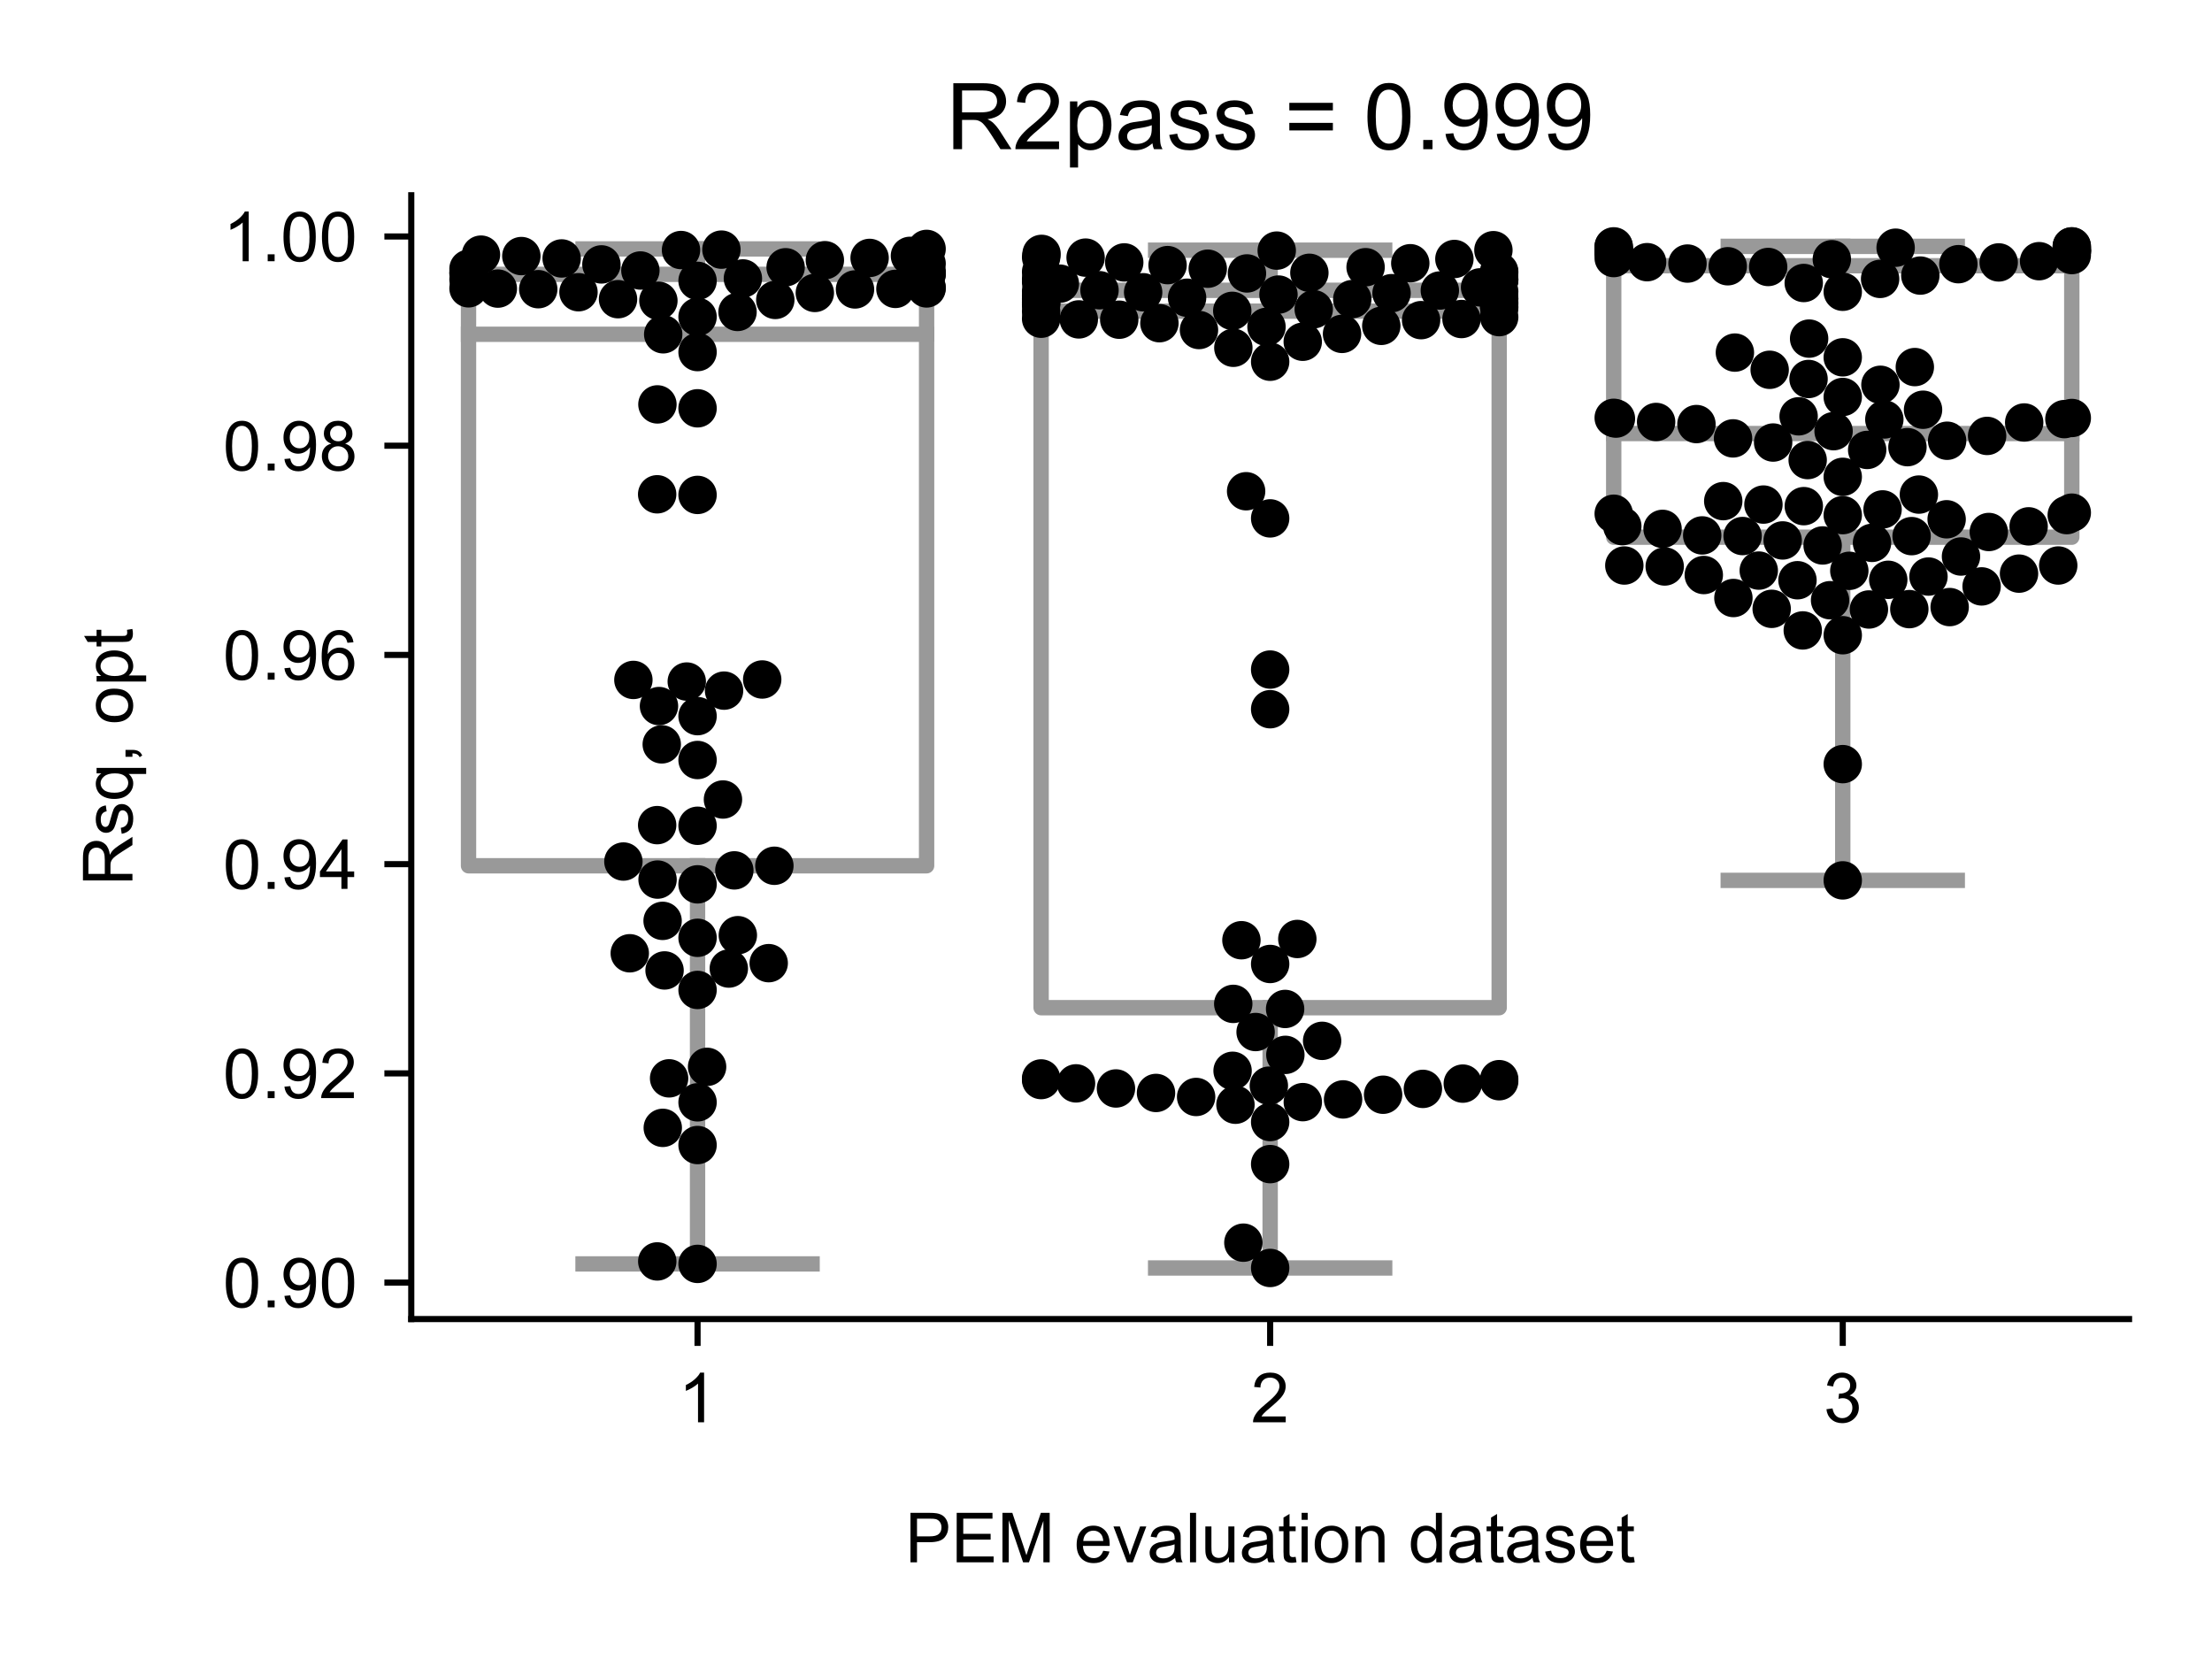 <?xml version="1.0" encoding="utf-8" standalone="no"?>
<!DOCTYPE svg PUBLIC "-//W3C//DTD SVG 1.1//EN"
  "http://www.w3.org/Graphics/SVG/1.1/DTD/svg11.dtd">
<!-- Created with matplotlib (https://matplotlib.org/) -->
<svg height="216pt" version="1.1" viewBox="0 0 288 216" width="288pt" xmlns="http://www.w3.org/2000/svg" xmlns:xlink="http://www.w3.org/1999/xlink">
 <defs>
  <style type="text/css">*{stroke-linecap:butt;stroke-linejoin:round;}</style>
 </defs>
 <g id="figure_1">
  <g id="patch_1">
   <path d="M 0 216 
L 288 216 
L 288 0 
L 0 0 
z
" style="fill:#ffffff;"/>
  </g>
  <g id="axes_1">
   <g id="patch_2">
    <path d="M 53.546 171.738 
L 277.2 171.738 
L 277.2 25.425 
L 53.546 25.425 
z
" style="fill:#ffffff;"/>
   </g>
   <g id="patch_3">
    <path clip-path="url(#p4e306e6448)" d="M 61.001 112.722 
L 120.642 112.722 
L 120.642 35.721 
L 61.001 35.721 
L 61.001 112.722 
z
" style="fill:#ffffff;stroke:#999999;stroke-linejoin:miter;stroke-width:2;"/>
   </g>
   <g id="patch_4">
    <path clip-path="url(#p4e306e6448)" d="M 135.552 131.2 
L 195.193 131.2 
L 195.193 37.796 
L 135.552 37.796 
L 135.552 131.2 
z
" style="fill:#ffffff;stroke:#999999;stroke-linejoin:miter;stroke-width:2;"/>
   </g>
   <g id="patch_5">
    <path clip-path="url(#p4e306e6448)" d="M 210.104 69.943 
L 269.745 69.943 
L 269.745 34.599 
L 210.104 34.599 
L 210.104 69.943 
z
" style="fill:#ffffff;stroke:#999999;stroke-linejoin:miter;stroke-width:2;"/>
   </g>
   <g id="matplotlib.axis_1">
    <g id="xtick_1">
     <g id="line2d_1">
      <defs>
       <path d="M 0 0 
L 0 3.5 
" id="m49e2ccd8ba" style="stroke:#000000;stroke-width:0.8;"/>
      </defs>
      <g>
       <use style="stroke:#000000;stroke-width:0.8;" x="90.821" xlink:href="#m49e2ccd8ba" y="171.738"/>
      </g>
     </g>
     <g id="text_1">
      <!-- 1 -->
      <g transform="translate(88.319 185.18)scale(0.09 -0.09)">
       <defs>
        <path d="M 37.25 0 
L 28.469 0 
L 28.469 56 
Q 25.297 52.984 20.141 49.953 
Q 14.984 46.922 10.891 45.406 
L 10.891 53.906 
Q 18.266 57.375 23.781 62.297 
Q 29.297 67.234 31.594 71.875 
L 37.25 71.875 
z
" id="ArialMT-49"/>
       </defs>
       <use xlink:href="#ArialMT-49"/>
      </g>
     </g>
    </g>
    <g id="xtick_2">
     <g id="line2d_2">
      <g>
       <use style="stroke:#000000;stroke-width:0.8;" x="165.373" xlink:href="#m49e2ccd8ba" y="171.738"/>
      </g>
     </g>
     <g id="text_2">
      <!-- 2 -->
      <g transform="translate(162.87 185.18)scale(0.09 -0.09)">
       <defs>
        <path d="M 50.344 8.453 
L 50.344 0 
L 3.031 0 
Q 2.938 3.172 4.047 6.109 
Q 5.859 10.938 9.828 15.625 
Q 13.812 20.312 21.344 26.469 
Q 33.016 36.031 37.109 41.625 
Q 41.219 47.219 41.219 52.203 
Q 41.219 57.422 37.469 61 
Q 33.734 64.594 27.734 64.594 
Q 21.391 64.594 17.578 60.781 
Q 13.766 56.984 13.719 50.25 
L 4.688 51.172 
Q 5.609 61.281 11.656 66.578 
Q 17.719 71.875 27.938 71.875 
Q 38.234 71.875 44.234 66.156 
Q 50.25 60.453 50.25 52 
Q 50.25 47.703 48.484 43.547 
Q 46.734 39.406 42.656 34.812 
Q 38.578 30.219 29.109 22.219 
Q 21.188 15.578 18.938 13.203 
Q 16.703 10.844 15.234 8.453 
z
" id="ArialMT-50"/>
       </defs>
       <use xlink:href="#ArialMT-50"/>
      </g>
     </g>
    </g>
    <g id="xtick_3">
     <g id="line2d_3">
      <g>
       <use style="stroke:#000000;stroke-width:0.8;" x="239.924" xlink:href="#m49e2ccd8ba" y="171.738"/>
      </g>
     </g>
     <g id="text_3">
      <!-- 3 -->
      <g transform="translate(237.422 185.18)scale(0.09 -0.09)">
       <defs>
        <path d="M 4.203 18.891 
L 12.984 20.062 
Q 14.5 12.594 18.141 9.297 
Q 21.781 6 27 6 
Q 33.203 6 37.469 10.297 
Q 41.75 14.594 41.75 20.953 
Q 41.75 27 37.797 30.922 
Q 33.844 34.859 27.734 34.859 
Q 25.25 34.859 21.531 33.891 
L 22.516 41.609 
Q 23.391 41.5 23.922 41.5 
Q 29.547 41.5 34.031 44.422 
Q 38.531 47.359 38.531 53.469 
Q 38.531 58.297 35.25 61.469 
Q 31.984 64.656 26.812 64.656 
Q 21.688 64.656 18.266 61.422 
Q 14.844 58.203 13.875 51.766 
L 5.078 53.328 
Q 6.688 62.156 12.391 67.016 
Q 18.109 71.875 26.609 71.875 
Q 32.469 71.875 37.391 69.359 
Q 42.328 66.844 44.938 62.5 
Q 47.562 58.156 47.562 53.266 
Q 47.562 48.641 45.062 44.828 
Q 42.578 41.016 37.703 38.766 
Q 44.047 37.312 47.562 32.688 
Q 51.078 28.078 51.078 21.141 
Q 51.078 11.766 44.234 5.25 
Q 37.406 -1.266 26.953 -1.266 
Q 17.531 -1.266 11.297 4.344 
Q 5.078 9.969 4.203 18.891 
z
" id="ArialMT-51"/>
       </defs>
       <use xlink:href="#ArialMT-51"/>
      </g>
     </g>
    </g>
    <g id="text_4">
     <!-- PEM evaluation dataset -->
     <g transform="translate(117.846 203.411)scale(0.09 -0.09)">
      <defs>
       <path d="M 7.719 0 
L 7.719 71.578 
L 34.719 71.578 
Q 41.844 71.578 45.609 70.906 
Q 50.875 70.016 54.438 67.547 
Q 58.016 65.094 60.188 60.641 
Q 62.359 56.203 62.359 50.875 
Q 62.359 41.75 56.547 35.422 
Q 50.734 29.109 35.547 29.109 
L 17.188 29.109 
L 17.188 0 
z
M 17.188 37.547 
L 35.688 37.547 
Q 44.875 37.547 48.734 40.969 
Q 52.594 44.391 52.594 50.594 
Q 52.594 55.078 50.312 58.266 
Q 48.047 61.469 44.344 62.5 
Q 41.938 63.141 35.5 63.141 
L 17.188 63.141 
z
" id="ArialMT-80"/>
       <path d="M 7.906 0 
L 7.906 71.578 
L 59.672 71.578 
L 59.672 63.141 
L 17.391 63.141 
L 17.391 41.219 
L 56.984 41.219 
L 56.984 32.812 
L 17.391 32.812 
L 17.391 8.453 
L 61.328 8.453 
L 61.328 0 
z
" id="ArialMT-69"/>
       <path d="M 7.422 0 
L 7.422 71.578 
L 21.688 71.578 
L 38.625 20.906 
Q 40.969 13.812 42.047 10.297 
Q 43.266 14.203 45.844 21.781 
L 62.984 71.578 
L 75.734 71.578 
L 75.734 0 
L 66.609 0 
L 66.609 59.906 
L 45.797 0 
L 37.25 0 
L 16.547 60.938 
L 16.547 0 
z
" id="ArialMT-77"/>
       <path id="ArialMT-32"/>
       <path d="M 42.094 16.703 
L 51.172 15.578 
Q 49.031 7.625 43.219 3.219 
Q 37.406 -1.172 28.375 -1.172 
Q 17 -1.172 10.328 5.828 
Q 3.656 12.844 3.656 25.484 
Q 3.656 38.578 10.391 45.797 
Q 17.141 53.031 27.875 53.031 
Q 38.281 53.031 44.875 45.953 
Q 51.469 38.875 51.469 26.031 
Q 51.469 25.25 51.422 23.688 
L 12.75 23.688 
Q 13.234 15.141 17.578 10.594 
Q 21.922 6.062 28.422 6.062 
Q 33.25 6.062 36.672 8.594 
Q 40.094 11.141 42.094 16.703 
z
M 13.234 30.906 
L 42.188 30.906 
Q 41.609 37.453 38.875 40.719 
Q 34.672 45.797 27.984 45.797 
Q 21.922 45.797 17.797 41.75 
Q 13.672 37.703 13.234 30.906 
z
" id="ArialMT-101"/>
       <path d="M 21 0 
L 1.266 51.859 
L 10.547 51.859 
L 21.688 20.797 
Q 23.484 15.766 25 10.359 
Q 26.172 14.453 28.266 20.219 
L 39.797 51.859 
L 48.828 51.859 
L 29.203 0 
z
" id="ArialMT-118"/>
       <path d="M 40.438 6.391 
Q 35.547 2.25 31.031 0.531 
Q 26.516 -1.172 21.344 -1.172 
Q 12.797 -1.172 8.203 3 
Q 3.609 7.172 3.609 13.672 
Q 3.609 17.484 5.344 20.625 
Q 7.078 23.781 9.891 25.688 
Q 12.703 27.594 16.219 28.562 
Q 18.797 29.25 24.031 29.891 
Q 34.672 31.156 39.703 32.906 
Q 39.75 34.719 39.75 35.203 
Q 39.75 40.578 37.25 42.781 
Q 33.891 45.75 27.25 45.75 
Q 21.047 45.75 18.094 43.578 
Q 15.141 41.406 13.719 35.891 
L 5.125 37.062 
Q 6.297 42.578 8.984 45.969 
Q 11.672 49.359 16.75 51.188 
Q 21.828 53.031 28.516 53.031 
Q 35.156 53.031 39.297 51.469 
Q 43.453 49.906 45.406 47.531 
Q 47.359 45.172 48.141 41.547 
Q 48.578 39.312 48.578 33.453 
L 48.578 21.734 
Q 48.578 9.469 49.141 6.219 
Q 49.703 2.984 51.375 0 
L 42.188 0 
Q 40.828 2.734 40.438 6.391 
z
M 39.703 26.031 
Q 34.906 24.078 25.344 22.703 
Q 19.922 21.922 17.672 20.938 
Q 15.438 19.969 14.203 18.094 
Q 12.984 16.219 12.984 13.922 
Q 12.984 10.406 15.641 8.062 
Q 18.312 5.719 23.438 5.719 
Q 28.516 5.719 32.469 7.938 
Q 36.422 10.156 38.281 14.016 
Q 39.703 17 39.703 22.797 
z
" id="ArialMT-97"/>
       <path d="M 6.391 0 
L 6.391 71.578 
L 15.188 71.578 
L 15.188 0 
z
" id="ArialMT-108"/>
       <path d="M 40.578 0 
L 40.578 7.625 
Q 34.516 -1.172 24.125 -1.172 
Q 19.531 -1.172 15.547 0.578 
Q 11.578 2.344 9.641 5 
Q 7.719 7.672 6.938 11.531 
Q 6.391 14.109 6.391 19.734 
L 6.391 51.859 
L 15.188 51.859 
L 15.188 23.094 
Q 15.188 16.219 15.719 13.812 
Q 16.547 10.359 19.234 8.375 
Q 21.922 6.391 25.875 6.391 
Q 29.828 6.391 33.297 8.422 
Q 36.766 10.453 38.203 13.938 
Q 39.656 17.438 39.656 24.078 
L 39.656 51.859 
L 48.438 51.859 
L 48.438 0 
z
" id="ArialMT-117"/>
       <path d="M 25.781 7.859 
L 27.047 0.094 
Q 23.344 -0.688 20.406 -0.688 
Q 15.625 -0.688 12.984 0.828 
Q 10.359 2.344 9.281 4.812 
Q 8.203 7.281 8.203 15.188 
L 8.203 45.016 
L 1.766 45.016 
L 1.766 51.859 
L 8.203 51.859 
L 8.203 64.703 
L 16.938 69.969 
L 16.938 51.859 
L 25.781 51.859 
L 25.781 45.016 
L 16.938 45.016 
L 16.938 14.703 
Q 16.938 10.938 17.406 9.859 
Q 17.875 8.797 18.922 8.156 
Q 19.969 7.516 21.922 7.516 
Q 23.391 7.516 25.781 7.859 
z
" id="ArialMT-116"/>
       <path d="M 6.641 61.469 
L 6.641 71.578 
L 15.438 71.578 
L 15.438 61.469 
z
M 6.641 0 
L 6.641 51.859 
L 15.438 51.859 
L 15.438 0 
z
" id="ArialMT-105"/>
       <path d="M 3.328 25.922 
Q 3.328 40.328 11.328 47.266 
Q 18.016 53.031 27.641 53.031 
Q 38.328 53.031 45.109 46.016 
Q 51.906 39.016 51.906 26.656 
Q 51.906 16.656 48.906 10.906 
Q 45.906 5.172 40.156 2 
Q 34.422 -1.172 27.641 -1.172 
Q 16.75 -1.172 10.031 5.812 
Q 3.328 12.797 3.328 25.922 
z
M 12.359 25.922 
Q 12.359 15.969 16.703 11.016 
Q 21.047 6.062 27.641 6.062 
Q 34.188 6.062 38.531 11.031 
Q 42.875 16.016 42.875 26.219 
Q 42.875 35.844 38.5 40.797 
Q 34.125 45.75 27.641 45.75 
Q 21.047 45.75 16.703 40.812 
Q 12.359 35.891 12.359 25.922 
z
" id="ArialMT-111"/>
       <path d="M 6.594 0 
L 6.594 51.859 
L 14.5 51.859 
L 14.5 44.484 
Q 20.219 53.031 31 53.031 
Q 35.688 53.031 39.625 51.344 
Q 43.562 49.656 45.516 46.922 
Q 47.469 44.188 48.25 40.438 
Q 48.734 37.984 48.734 31.891 
L 48.734 0 
L 39.938 0 
L 39.938 31.547 
Q 39.938 36.922 38.906 39.578 
Q 37.891 42.234 35.281 43.812 
Q 32.672 45.406 29.156 45.406 
Q 23.531 45.406 19.453 41.844 
Q 15.375 38.281 15.375 28.328 
L 15.375 0 
z
" id="ArialMT-110"/>
       <path d="M 40.234 0 
L 40.234 6.547 
Q 35.297 -1.172 25.734 -1.172 
Q 19.531 -1.172 14.328 2.25 
Q 9.125 5.672 6.266 11.797 
Q 3.422 17.922 3.422 25.875 
Q 3.422 33.641 6 39.969 
Q 8.594 46.297 13.766 49.656 
Q 18.953 53.031 25.344 53.031 
Q 30.031 53.031 33.688 51.047 
Q 37.359 49.078 39.656 45.906 
L 39.656 71.578 
L 48.391 71.578 
L 48.391 0 
z
M 12.453 25.875 
Q 12.453 15.922 16.641 10.984 
Q 20.844 6.062 26.562 6.062 
Q 32.328 6.062 36.344 10.766 
Q 40.375 15.484 40.375 25.141 
Q 40.375 35.797 36.266 40.766 
Q 32.172 45.75 26.172 45.75 
Q 20.312 45.75 16.375 40.969 
Q 12.453 36.188 12.453 25.875 
z
" id="ArialMT-100"/>
       <path d="M 3.078 15.484 
L 11.766 16.844 
Q 12.5 11.625 15.844 8.844 
Q 19.188 6.062 25.203 6.062 
Q 31.25 6.062 34.172 8.516 
Q 37.109 10.984 37.109 14.312 
Q 37.109 17.281 34.516 19 
Q 32.719 20.172 25.531 21.969 
Q 15.875 24.422 12.141 26.203 
Q 8.406 27.984 6.469 31.125 
Q 4.547 34.281 4.547 38.094 
Q 4.547 41.547 6.125 44.5 
Q 7.719 47.469 10.453 49.422 
Q 12.5 50.922 16.031 51.969 
Q 19.578 53.031 23.641 53.031 
Q 29.734 53.031 34.344 51.266 
Q 38.969 49.516 41.156 46.5 
Q 43.359 43.5 44.188 38.484 
L 35.594 37.312 
Q 35.016 41.312 32.203 43.547 
Q 29.391 45.797 24.266 45.797 
Q 18.219 45.797 15.625 43.797 
Q 13.031 41.797 13.031 39.109 
Q 13.031 37.406 14.109 36.031 
Q 15.188 34.625 17.484 33.688 
Q 18.797 33.203 25.25 31.453 
Q 34.578 28.953 38.25 27.359 
Q 41.938 25.781 44.031 22.75 
Q 46.141 19.734 46.141 15.234 
Q 46.141 10.844 43.578 6.953 
Q 41.016 3.078 36.172 0.953 
Q 31.344 -1.172 25.25 -1.172 
Q 15.141 -1.172 9.844 3.031 
Q 4.547 7.234 3.078 15.484 
z
" id="ArialMT-115"/>
      </defs>
      <use xlink:href="#ArialMT-80"/>
      <use x="66.699" xlink:href="#ArialMT-69"/>
      <use x="133.398" xlink:href="#ArialMT-77"/>
      <use x="216.699" xlink:href="#ArialMT-32"/>
      <use x="244.482" xlink:href="#ArialMT-101"/>
      <use x="300.098" xlink:href="#ArialMT-118"/>
      <use x="350.098" xlink:href="#ArialMT-97"/>
      <use x="405.713" xlink:href="#ArialMT-108"/>
      <use x="427.93" xlink:href="#ArialMT-117"/>
      <use x="483.545" xlink:href="#ArialMT-97"/>
      <use x="539.16" xlink:href="#ArialMT-116"/>
      <use x="566.943" xlink:href="#ArialMT-105"/>
      <use x="589.16" xlink:href="#ArialMT-111"/>
      <use x="644.775" xlink:href="#ArialMT-110"/>
      <use x="700.391" xlink:href="#ArialMT-32"/>
      <use x="728.174" xlink:href="#ArialMT-100"/>
      <use x="783.789" xlink:href="#ArialMT-97"/>
      <use x="839.404" xlink:href="#ArialMT-116"/>
      <use x="867.188" xlink:href="#ArialMT-97"/>
      <use x="922.803" xlink:href="#ArialMT-115"/>
      <use x="972.803" xlink:href="#ArialMT-101"/>
      <use x="1028.418" xlink:href="#ArialMT-116"/>
     </g>
    </g>
   </g>
   <g id="matplotlib.axis_2">
    <g id="ytick_1">
     <g id="line2d_4">
      <defs>
       <path d="M 0 0 
L -3.5 0 
" id="md46d7717ca" style="stroke:#000000;stroke-width:0.8;"/>
      </defs>
      <g>
       <use style="stroke:#000000;stroke-width:0.8;" x="53.546" xlink:href="#md46d7717ca" y="166.993"/>
      </g>
     </g>
     <g id="text_5">
      <!-- 0.90 -->
      <g transform="translate(29.031 170.214)scale(0.09 -0.09)">
       <defs>
        <path d="M 4.156 35.297 
Q 4.156 48 6.766 55.734 
Q 9.375 63.484 14.516 67.672 
Q 19.672 71.875 27.484 71.875 
Q 33.25 71.875 37.594 69.547 
Q 41.938 67.234 44.766 62.859 
Q 47.609 58.5 49.219 52.219 
Q 50.828 45.953 50.828 35.297 
Q 50.828 22.703 48.234 14.969 
Q 45.656 7.234 40.5 3 
Q 35.359 -1.219 27.484 -1.219 
Q 17.141 -1.219 11.234 6.203 
Q 4.156 15.141 4.156 35.297 
z
M 13.188 35.297 
Q 13.188 17.672 17.312 11.828 
Q 21.438 6 27.484 6 
Q 33.547 6 37.672 11.859 
Q 41.797 17.719 41.797 35.297 
Q 41.797 52.984 37.672 58.781 
Q 33.547 64.594 27.391 64.594 
Q 21.344 64.594 17.719 59.469 
Q 13.188 52.938 13.188 35.297 
z
" id="ArialMT-48"/>
        <path d="M 9.078 0 
L 9.078 10.016 
L 19.094 10.016 
L 19.094 0 
z
" id="ArialMT-46"/>
        <path d="M 5.469 16.547 
L 13.922 17.328 
Q 14.984 11.375 18.016 8.688 
Q 21.047 6 25.781 6 
Q 29.828 6 32.875 7.859 
Q 35.938 9.719 37.891 12.812 
Q 39.844 15.922 41.156 21.188 
Q 42.484 26.469 42.484 31.938 
Q 42.484 32.516 42.438 33.688 
Q 39.797 29.5 35.234 26.875 
Q 30.672 24.266 25.344 24.266 
Q 16.453 24.266 10.297 30.703 
Q 4.156 37.156 4.156 47.703 
Q 4.156 58.594 10.578 65.234 
Q 17 71.875 26.656 71.875 
Q 33.641 71.875 39.422 68.109 
Q 45.219 64.359 48.219 57.391 
Q 51.219 50.438 51.219 37.25 
Q 51.219 23.531 48.234 15.406 
Q 45.266 7.281 39.375 3.031 
Q 33.5 -1.219 25.594 -1.219 
Q 17.188 -1.219 11.859 3.438 
Q 6.547 8.109 5.469 16.547 
z
M 41.453 48.141 
Q 41.453 55.719 37.422 60.156 
Q 33.406 64.594 27.734 64.594 
Q 21.875 64.594 17.531 59.812 
Q 13.188 55.031 13.188 47.406 
Q 13.188 40.578 17.312 36.297 
Q 21.438 32.031 27.484 32.031 
Q 33.594 32.031 37.516 36.297 
Q 41.453 40.578 41.453 48.141 
z
" id="ArialMT-57"/>
       </defs>
       <use xlink:href="#ArialMT-48"/>
       <use x="55.615" xlink:href="#ArialMT-46"/>
       <use x="83.398" xlink:href="#ArialMT-57"/>
       <use x="139.014" xlink:href="#ArialMT-48"/>
      </g>
     </g>
    </g>
    <g id="ytick_2">
     <g id="line2d_5">
      <g>
       <use style="stroke:#000000;stroke-width:0.8;" x="53.546" xlink:href="#md46d7717ca" y="139.753"/>
      </g>
     </g>
     <g id="text_6">
      <!-- 0.92 -->
      <g transform="translate(29.031 142.974)scale(0.09 -0.09)">
       <use xlink:href="#ArialMT-48"/>
       <use x="55.615" xlink:href="#ArialMT-46"/>
       <use x="83.398" xlink:href="#ArialMT-57"/>
       <use x="139.014" xlink:href="#ArialMT-50"/>
      </g>
     </g>
    </g>
    <g id="ytick_3">
     <g id="line2d_6">
      <g>
       <use style="stroke:#000000;stroke-width:0.8;" x="53.546" xlink:href="#md46d7717ca" y="112.512"/>
      </g>
     </g>
     <g id="text_7">
      <!-- 0.94 -->
      <g transform="translate(29.031 115.733)scale(0.09 -0.09)">
       <defs>
        <path d="M 32.328 0 
L 32.328 17.141 
L 1.266 17.141 
L 1.266 25.203 
L 33.938 71.578 
L 41.109 71.578 
L 41.109 25.203 
L 50.781 25.203 
L 50.781 17.141 
L 41.109 17.141 
L 41.109 0 
z
M 32.328 25.203 
L 32.328 57.469 
L 9.906 25.203 
z
" id="ArialMT-52"/>
       </defs>
       <use xlink:href="#ArialMT-48"/>
       <use x="55.615" xlink:href="#ArialMT-46"/>
       <use x="83.398" xlink:href="#ArialMT-57"/>
       <use x="139.014" xlink:href="#ArialMT-52"/>
      </g>
     </g>
    </g>
    <g id="ytick_4">
     <g id="line2d_7">
      <g>
       <use style="stroke:#000000;stroke-width:0.8;" x="53.546" xlink:href="#md46d7717ca" y="85.272"/>
      </g>
     </g>
     <g id="text_8">
      <!-- 0.96 -->
      <g transform="translate(29.031 88.493)scale(0.09 -0.09)">
       <defs>
        <path d="M 49.75 54.047 
L 41.016 53.375 
Q 39.844 58.547 37.703 60.891 
Q 34.125 64.656 28.906 64.656 
Q 24.703 64.656 21.531 62.312 
Q 17.391 59.281 14.984 53.469 
Q 12.594 47.656 12.5 36.922 
Q 15.672 41.75 20.266 44.094 
Q 24.859 46.438 29.891 46.438 
Q 38.672 46.438 44.844 39.969 
Q 51.031 33.5 51.031 23.25 
Q 51.031 16.5 48.125 10.719 
Q 45.219 4.938 40.141 1.859 
Q 35.062 -1.219 28.609 -1.219 
Q 17.625 -1.219 10.688 6.859 
Q 3.766 14.938 3.766 33.5 
Q 3.766 54.25 11.422 63.672 
Q 18.109 71.875 29.438 71.875 
Q 37.891 71.875 43.281 67.141 
Q 48.688 62.406 49.75 54.047 
z
M 13.875 23.188 
Q 13.875 18.656 15.797 14.5 
Q 17.719 10.359 21.188 8.172 
Q 24.656 6 28.469 6 
Q 34.031 6 38.031 10.484 
Q 42.047 14.984 42.047 22.703 
Q 42.047 30.125 38.078 34.391 
Q 34.125 38.672 28.125 38.672 
Q 22.172 38.672 18.016 34.391 
Q 13.875 30.125 13.875 23.188 
z
" id="ArialMT-54"/>
       </defs>
       <use xlink:href="#ArialMT-48"/>
       <use x="55.615" xlink:href="#ArialMT-46"/>
       <use x="83.398" xlink:href="#ArialMT-57"/>
       <use x="139.014" xlink:href="#ArialMT-54"/>
      </g>
     </g>
    </g>
    <g id="ytick_5">
     <g id="line2d_8">
      <g>
       <use style="stroke:#000000;stroke-width:0.8;" x="53.546" xlink:href="#md46d7717ca" y="58.032"/>
      </g>
     </g>
     <g id="text_9">
      <!-- 0.98 -->
      <g transform="translate(29.031 61.253)scale(0.09 -0.09)">
       <defs>
        <path d="M 17.672 38.812 
Q 12.203 40.828 9.562 44.531 
Q 6.938 48.25 6.938 53.422 
Q 6.938 61.234 12.547 66.547 
Q 18.172 71.875 27.484 71.875 
Q 36.859 71.875 42.578 66.422 
Q 48.297 60.984 48.297 53.172 
Q 48.297 48.188 45.672 44.5 
Q 43.062 40.828 37.75 38.812 
Q 44.344 36.672 47.781 31.875 
Q 51.219 27.094 51.219 20.453 
Q 51.219 11.281 44.719 5.031 
Q 38.234 -1.219 27.641 -1.219 
Q 17.047 -1.219 10.547 5.047 
Q 4.047 11.328 4.047 20.703 
Q 4.047 27.688 7.594 32.391 
Q 11.141 37.109 17.672 38.812 
z
M 15.922 53.719 
Q 15.922 48.641 19.188 45.406 
Q 22.469 42.188 27.688 42.188 
Q 32.766 42.188 36.016 45.375 
Q 39.266 48.578 39.266 53.219 
Q 39.266 58.062 35.906 61.359 
Q 32.562 64.656 27.594 64.656 
Q 22.562 64.656 19.234 61.422 
Q 15.922 58.203 15.922 53.719 
z
M 13.094 20.656 
Q 13.094 16.891 14.875 13.375 
Q 16.656 9.859 20.172 7.922 
Q 23.688 6 27.734 6 
Q 34.031 6 38.125 10.047 
Q 42.234 14.109 42.234 20.359 
Q 42.234 26.703 38.016 30.859 
Q 33.797 35.016 27.438 35.016 
Q 21.234 35.016 17.156 30.906 
Q 13.094 26.812 13.094 20.656 
z
" id="ArialMT-56"/>
       </defs>
       <use xlink:href="#ArialMT-48"/>
       <use x="55.615" xlink:href="#ArialMT-46"/>
       <use x="83.398" xlink:href="#ArialMT-57"/>
       <use x="139.014" xlink:href="#ArialMT-56"/>
      </g>
     </g>
    </g>
    <g id="ytick_6">
     <g id="line2d_9">
      <g>
       <use style="stroke:#000000;stroke-width:0.8;" x="53.546" xlink:href="#md46d7717ca" y="30.791"/>
      </g>
     </g>
     <g id="text_10">
      <!-- 1.00 -->
      <g transform="translate(29.031 34.012)scale(0.09 -0.09)">
       <use xlink:href="#ArialMT-49"/>
       <use x="55.615" xlink:href="#ArialMT-46"/>
       <use x="83.398" xlink:href="#ArialMT-48"/>
       <use x="139.014" xlink:href="#ArialMT-48"/>
      </g>
     </g>
    </g>
    <g id="text_11">
     <!-- Rsq, opt -->
     <g transform="translate(17.242 115.339)rotate(-90)scale(0.09 -0.09)">
      <defs>
       <path d="M 7.859 0 
L 7.859 71.578 
L 39.594 71.578 
Q 49.172 71.578 54.141 69.641 
Q 59.125 67.719 62.109 62.828 
Q 65.094 57.953 65.094 52.047 
Q 65.094 44.438 60.156 39.203 
Q 55.219 33.984 44.922 32.562 
Q 48.688 30.766 50.641 29 
Q 54.781 25.203 58.5 19.484 
L 70.953 0 
L 59.031 0 
L 49.562 14.891 
Q 45.406 21.344 42.719 24.75 
Q 40.047 28.172 37.922 29.531 
Q 35.797 30.906 33.594 31.453 
Q 31.984 31.781 28.328 31.781 
L 17.328 31.781 
L 17.328 0 
z
M 17.328 39.984 
L 37.703 39.984 
Q 44.188 39.984 47.844 41.328 
Q 51.516 42.672 53.422 45.625 
Q 55.328 48.578 55.328 52.047 
Q 55.328 57.125 51.641 60.391 
Q 47.953 63.672 39.984 63.672 
L 17.328 63.672 
z
" id="ArialMT-82"/>
       <path d="M 39.656 -19.875 
L 39.656 5.516 
Q 37.594 2.641 33.906 0.734 
Q 30.219 -1.172 26.078 -1.172 
Q 16.844 -1.172 10.172 6.203 
Q 3.516 13.578 3.516 26.422 
Q 3.516 34.234 6.219 40.422 
Q 8.938 46.625 14.078 49.828 
Q 19.234 53.031 25.391 53.031 
Q 35.016 53.031 40.531 44.922 
L 40.531 51.859 
L 48.438 51.859 
L 48.438 -19.875 
z
M 12.547 26.078 
Q 12.547 16.062 16.75 11.062 
Q 20.953 6.062 26.812 6.062 
Q 32.422 6.062 36.469 10.812 
Q 40.531 15.578 40.531 25.297 
Q 40.531 35.641 36.25 40.859 
Q 31.984 46.094 26.219 46.094 
Q 20.516 46.094 16.531 41.234 
Q 12.547 36.375 12.547 26.078 
z
" id="ArialMT-113"/>
       <path d="M 8.891 0 
L 8.891 10.016 
L 18.891 10.016 
L 18.891 0 
Q 18.891 -5.516 16.938 -8.906 
Q 14.984 -12.312 10.75 -14.156 
L 8.297 -10.406 
Q 11.078 -9.188 12.391 -6.812 
Q 13.719 -4.438 13.875 0 
z
" id="ArialMT-44"/>
       <path d="M 6.594 -19.875 
L 6.594 51.859 
L 14.594 51.859 
L 14.594 45.125 
Q 17.438 49.078 21 51.047 
Q 24.562 53.031 29.641 53.031 
Q 36.281 53.031 41.359 49.609 
Q 46.438 46.188 49.016 39.953 
Q 51.609 33.734 51.609 26.312 
Q 51.609 18.359 48.75 11.984 
Q 45.906 5.609 40.453 2.219 
Q 35.016 -1.172 29 -1.172 
Q 24.609 -1.172 21.109 0.688 
Q 17.625 2.547 15.375 5.375 
L 15.375 -19.875 
z
M 14.547 25.641 
Q 14.547 15.625 18.594 10.844 
Q 22.656 6.062 28.422 6.062 
Q 34.281 6.062 38.453 11.016 
Q 42.625 15.969 42.625 26.375 
Q 42.625 36.281 38.547 41.203 
Q 34.469 46.141 28.812 46.141 
Q 23.188 46.141 18.859 40.891 
Q 14.547 35.641 14.547 25.641 
z
" id="ArialMT-112"/>
      </defs>
      <use xlink:href="#ArialMT-82"/>
      <use x="72.217" xlink:href="#ArialMT-115"/>
      <use x="122.217" xlink:href="#ArialMT-113"/>
      <use x="177.832" xlink:href="#ArialMT-44"/>
      <use x="205.615" xlink:href="#ArialMT-32"/>
      <use x="233.398" xlink:href="#ArialMT-111"/>
      <use x="289.014" xlink:href="#ArialMT-112"/>
      <use x="344.629" xlink:href="#ArialMT-116"/>
     </g>
    </g>
   </g>
   <g id="line2d_10">
    <path clip-path="url(#p4e306e6448)" d="M 90.821 112.722 
L 90.821 164.558 
" style="fill:none;stroke:#999999;stroke-linecap:square;stroke-width:2;"/>
   </g>
   <g id="line2d_11">
    <path clip-path="url(#p4e306e6448)" d="M 90.821 35.721 
L 90.821 32.409 
" style="fill:none;stroke:#999999;stroke-linecap:square;stroke-width:2;"/>
   </g>
   <g id="line2d_12">
    <path clip-path="url(#p4e306e6448)" d="M 75.911 164.558 
L 105.732 164.558 
" style="fill:none;stroke:#999999;stroke-linecap:square;stroke-width:2;"/>
   </g>
   <g id="line2d_13">
    <path clip-path="url(#p4e306e6448)" d="M 75.911 32.409 
L 105.732 32.409 
" style="fill:none;stroke:#999999;stroke-linecap:square;stroke-width:2;"/>
   </g>
   <g id="line2d_14"/>
   <g id="line2d_15">
    <path clip-path="url(#p4e306e6448)" d="M 165.373 131.2 
L 165.373 165.088 
" style="fill:none;stroke:#999999;stroke-linecap:square;stroke-width:2;"/>
   </g>
   <g id="line2d_16">
    <path clip-path="url(#p4e306e6448)" d="M 165.373 37.796 
L 165.373 32.575 
" style="fill:none;stroke:#999999;stroke-linecap:square;stroke-width:2;"/>
   </g>
   <g id="line2d_17">
    <path clip-path="url(#p4e306e6448)" d="M 150.463 165.088 
L 180.283 165.088 
" style="fill:none;stroke:#999999;stroke-linecap:square;stroke-width:2;"/>
   </g>
   <g id="line2d_18">
    <path clip-path="url(#p4e306e6448)" d="M 150.463 32.575 
L 180.283 32.575 
" style="fill:none;stroke:#999999;stroke-linecap:square;stroke-width:2;"/>
   </g>
   <g id="line2d_19"/>
   <g id="line2d_20">
    <path clip-path="url(#p4e306e6448)" d="M 239.924 69.943 
L 239.924 114.624 
" style="fill:none;stroke:#999999;stroke-linecap:square;stroke-width:2;"/>
   </g>
   <g id="line2d_21">
    <path clip-path="url(#p4e306e6448)" d="M 239.924 34.599 
L 239.924 32.076 
" style="fill:none;stroke:#999999;stroke-linecap:square;stroke-width:2;"/>
   </g>
   <g id="line2d_22">
    <path clip-path="url(#p4e306e6448)" d="M 225.014 114.624 
L 254.835 114.624 
" style="fill:none;stroke:#999999;stroke-linecap:square;stroke-width:2;"/>
   </g>
   <g id="line2d_23">
    <path clip-path="url(#p4e306e6448)" d="M 225.014 32.076 
L 254.835 32.076 
" style="fill:none;stroke:#999999;stroke-linecap:square;stroke-width:2;"/>
   </g>
   <g id="line2d_24"/>
   <g id="line2d_25">
    <path clip-path="url(#p4e306e6448)" d="M 61.001 43.524 
L 120.642 43.524 
" style="fill:none;stroke:#999999;stroke-linecap:square;stroke-width:2;"/>
   </g>
   <g id="line2d_26">
    <path clip-path="url(#p4e306e6448)" d="M 135.552 40.511 
L 195.193 40.511 
" style="fill:none;stroke:#999999;stroke-linecap:square;stroke-width:2;"/>
   </g>
   <g id="line2d_27">
    <path clip-path="url(#p4e306e6448)" d="M 210.104 56.447 
L 269.745 56.447 
" style="fill:none;stroke:#999999;stroke-linecap:square;stroke-width:2;"/>
   </g>
   <g id="patch_6">
    <path d="M 53.546 171.738 
L 53.546 25.425 
" style="fill:none;stroke:#000000;stroke-linecap:square;stroke-linejoin:miter;stroke-width:0.8;"/>
   </g>
   <g id="patch_7">
    <path d="M 53.546 171.738 
L 277.2 171.738 
" style="fill:none;stroke:#000000;stroke-linecap:square;stroke-linejoin:miter;stroke-width:0.8;"/>
   </g>
   <g id="PathCollection_1">
    <defs>
     <path d="M 0 2.5 
C 0.663 2.5 1.299 2.237 1.768 1.768 
C 2.237 1.299 2.5 0.663 2.5 -0 
C 2.5 -0.663 2.237 -1.299 1.768 -1.768 
C 1.299 -2.237 0.663 -2.5 0 -2.5 
C -0.663 -2.5 -1.299 -2.237 -1.768 -1.768 
C -2.237 -1.299 -2.5 -0.663 -2.5 0 
C -2.5 0.663 -2.237 1.299 -1.768 1.768 
C -1.299 2.237 -0.663 2.5 0 2.5 
z
" id="C0_0_64567f2a57"/>
    </defs>
    <g clip-path="url(#p4e306e6448)">
     <use x="90.821" xlink:href="#C0_0_64567f2a57" y="164.558"/>
    </g>
    <g clip-path="url(#p4e306e6448)">
     <use x="85.575" xlink:href="#C0_0_64567f2a57" y="164.236"/>
    </g>
    <g clip-path="url(#p4e306e6448)">
     <use x="90.821" xlink:href="#C0_0_64567f2a57" y="149.084"/>
    </g>
    <g clip-path="url(#p4e306e6448)">
     <use x="86.293" xlink:href="#C0_0_64567f2a57" y="146.846"/>
    </g>
    <g clip-path="url(#p4e306e6448)">
     <use x="90.821" xlink:href="#C0_0_64567f2a57" y="143.522"/>
    </g>
    <g clip-path="url(#p4e306e6448)">
     <use x="87.116" xlink:href="#C0_0_64567f2a57" y="140.399"/>
    </g>
    <g clip-path="url(#p4e306e6448)">
     <use x="92.063" xlink:href="#C0_0_64567f2a57" y="138.903"/>
    </g>
    <g clip-path="url(#p4e306e6448)">
     <use x="90.821" xlink:href="#C0_0_64567f2a57" y="128.89"/>
    </g>
    <g clip-path="url(#p4e306e6448)">
     <use x="86.526" xlink:href="#C0_0_64567f2a57" y="126.35"/>
    </g>
    <g clip-path="url(#p4e306e6448)">
     <use x="94.891" xlink:href="#C0_0_64567f2a57" y="126.103"/>
    </g>
    <g clip-path="url(#p4e306e6448)">
     <use x="100.085" xlink:href="#C0_0_64567f2a57" y="125.402"/>
    </g>
    <g clip-path="url(#p4e306e6448)">
     <use x="81.995" xlink:href="#C0_0_64567f2a57" y="124.116"/>
    </g>
    <g clip-path="url(#p4e306e6448)">
     <use x="90.821" xlink:href="#C0_0_64567f2a57" y="122.102"/>
    </g>
    <g clip-path="url(#p4e306e6448)">
     <use x="96.066" xlink:href="#C0_0_64567f2a57" y="121.761"/>
    </g>
    <g clip-path="url(#p4e306e6448)">
     <use x="86.27" xlink:href="#C0_0_64567f2a57" y="119.896"/>
    </g>
    <g clip-path="url(#p4e306e6448)">
     <use x="90.821" xlink:href="#C0_0_64567f2a57" y="115.141"/>
    </g>
    <g clip-path="url(#p4e306e6448)">
     <use x="85.613" xlink:href="#C0_0_64567f2a57" y="114.52"/>
    </g>
    <g clip-path="url(#p4e306e6448)">
     <use x="95.611" xlink:href="#C0_0_64567f2a57" y="113.323"/>
    </g>
    <g clip-path="url(#p4e306e6448)">
     <use x="100.823" xlink:href="#C0_0_64567f2a57" y="112.722"/>
    </g>
    <g clip-path="url(#p4e306e6448)">
     <use x="81.165" xlink:href="#C0_0_64567f2a57" y="112.171"/>
    </g>
    <g clip-path="url(#p4e306e6448)">
     <use x="90.821" xlink:href="#C0_0_64567f2a57" y="107.515"/>
    </g>
    <g clip-path="url(#p4e306e6448)">
     <use x="85.562" xlink:href="#C0_0_64567f2a57" y="107.432"/>
    </g>
    <g clip-path="url(#p4e306e6448)">
     <use x="94.128" xlink:href="#C0_0_64567f2a57" y="104.094"/>
    </g>
    <g clip-path="url(#p4e306e6448)">
     <use x="90.821" xlink:href="#C0_0_64567f2a57" y="98.952"/>
    </g>
    <g clip-path="url(#p4e306e6448)">
     <use x="86.159" xlink:href="#C0_0_64567f2a57" y="96.914"/>
    </g>
    <g clip-path="url(#p4e306e6448)">
     <use x="90.821" xlink:href="#C0_0_64567f2a57" y="93.24"/>
    </g>
    <g clip-path="url(#p4e306e6448)">
     <use x="85.799" xlink:href="#C0_0_64567f2a57" y="91.93"/>
    </g>
    <g clip-path="url(#p4e306e6448)">
     <use x="94.271" xlink:href="#C0_0_64567f2a57" y="89.919"/>
    </g>
    <g clip-path="url(#p4e306e6448)">
     <use x="89.416" xlink:href="#C0_0_64567f2a57" y="88.736"/>
    </g>
    <g clip-path="url(#p4e306e6448)">
     <use x="82.466" xlink:href="#C0_0_64567f2a57" y="88.527"/>
    </g>
    <g clip-path="url(#p4e306e6448)">
     <use x="99.238" xlink:href="#C0_0_64567f2a57" y="88.469"/>
    </g>
    <g clip-path="url(#p4e306e6448)">
     <use x="90.821" xlink:href="#C0_0_64567f2a57" y="64.438"/>
    </g>
    <g clip-path="url(#p4e306e6448)">
     <use x="85.562" xlink:href="#C0_0_64567f2a57" y="64.357"/>
    </g>
    <g clip-path="url(#p4e306e6448)">
     <use x="90.821" xlink:href="#C0_0_64567f2a57" y="53.161"/>
    </g>
    <g clip-path="url(#p4e306e6448)">
     <use x="85.596" xlink:href="#C0_0_64567f2a57" y="52.653"/>
    </g>
    <g clip-path="url(#p4e306e6448)">
     <use x="90.821" xlink:href="#C0_0_64567f2a57" y="45.839"/>
    </g>
    <g clip-path="url(#p4e306e6448)">
     <use x="86.348" xlink:href="#C0_0_64567f2a57" y="43.524"/>
    </g>
    <g clip-path="url(#p4e306e6448)">
     <use x="90.821" xlink:href="#C0_0_64567f2a57" y="41.255"/>
    </g>
    <g clip-path="url(#p4e306e6448)">
     <use x="96.026" xlink:href="#C0_0_64567f2a57" y="40.614"/>
    </g>
    <g clip-path="url(#p4e306e6448)">
     <use x="85.722" xlink:href="#C0_0_64567f2a57" y="39.157"/>
    </g>
    <g clip-path="url(#p4e306e6448)">
     <use x="100.943" xlink:href="#C0_0_64567f2a57" y="39.05"/>
    </g>
    <g clip-path="url(#p4e306e6448)">
     <use x="80.467" xlink:href="#C0_0_64567f2a57" y="38.953"/>
    </g>
    <g clip-path="url(#p4e306e6448)">
     <use x="106.09" xlink:href="#C0_0_64567f2a57" y="38.14"/>
    </g>
    <g clip-path="url(#p4e306e6448)">
     <use x="75.319" xlink:href="#C0_0_64567f2a57" y="38.047"/>
    </g>
    <g clip-path="url(#p4e306e6448)">
     <use x="111.322" xlink:href="#C0_0_64567f2a57" y="37.684"/>
    </g>
    <g clip-path="url(#p4e306e6448)">
     <use x="70.079" xlink:href="#C0_0_64567f2a57" y="37.652"/>
    </g>
    <g clip-path="url(#p4e306e6448)">
     <use x="116.582" xlink:href="#C0_0_64567f2a57" y="37.614"/>
    </g>
    <g clip-path="url(#p4e306e6448)">
     <use x="64.819" xlink:href="#C0_0_64567f2a57" y="37.575"/>
    </g>
    <g clip-path="url(#p4e306e6448)">
     <use x="120.642" xlink:href="#C0_0_64567f2a57" y="37.553"/>
    </g>
    <g clip-path="url(#p4e306e6448)">
     <use x="61.001" xlink:href="#C0_0_64567f2a57" y="37.539"/>
    </g>
    <g clip-path="url(#p4e306e6448)">
     <use x="120.642" xlink:href="#C0_0_64567f2a57" y="37.412"/>
    </g>
    <g clip-path="url(#p4e306e6448)">
     <use x="90.821" xlink:href="#C0_0_64567f2a57" y="36.567"/>
    </g>
    <g clip-path="url(#p4e306e6448)">
     <use x="61.001" xlink:href="#C0_0_64567f2a57" y="36.377"/>
    </g>
    <g clip-path="url(#p4e306e6448)">
     <use x="96.724" xlink:href="#C0_0_64567f2a57" y="36.254"/>
    </g>
    <g clip-path="url(#p4e306e6448)">
     <use x="120.642" xlink:href="#C0_0_64567f2a57" y="35.721"/>
    </g>
    <g clip-path="url(#p4e306e6448)">
     <use x="61.001" xlink:href="#C0_0_64567f2a57" y="35.634"/>
    </g>
    <g clip-path="url(#p4e306e6448)">
     <use x="120.642" xlink:href="#C0_0_64567f2a57" y="35.632"/>
    </g>
    <g clip-path="url(#p4e306e6448)">
     <use x="61.001" xlink:href="#C0_0_64567f2a57" y="35.432"/>
    </g>
    <g clip-path="url(#p4e306e6448)">
     <use x="120.642" xlink:href="#C0_0_64567f2a57" y="35.371"/>
    </g>
    <g clip-path="url(#p4e306e6448)">
     <use x="83.378" xlink:href="#C0_0_64567f2a57" y="35.219"/>
    </g>
    <g clip-path="url(#p4e306e6448)">
     <use x="61.001" xlink:href="#C0_0_64567f2a57" y="34.995"/>
    </g>
    <g clip-path="url(#p4e306e6448)">
     <use x="102.288" xlink:href="#C0_0_64567f2a57" y="34.798"/>
    </g>
    <g clip-path="url(#p4e306e6448)">
     <use x="78.304" xlink:href="#C0_0_64567f2a57" y="34.426"/>
    </g>
    <g clip-path="url(#p4e306e6448)">
     <use x="120.642" xlink:href="#C0_0_64567f2a57" y="34.323"/>
    </g>
    <g clip-path="url(#p4e306e6448)">
     <use x="107.396" xlink:href="#C0_0_64567f2a57" y="33.879"/>
    </g>
    <g clip-path="url(#p4e306e6448)">
     <use x="73.126" xlink:href="#C0_0_64567f2a57" y="33.649"/>
    </g>
    <g clip-path="url(#p4e306e6448)">
     <use x="113.222" xlink:href="#C0_0_64567f2a57" y="33.582"/>
    </g>
    <g clip-path="url(#p4e306e6448)">
     <use x="67.878" xlink:href="#C0_0_64567f2a57" y="33.34"/>
    </g>
    <g clip-path="url(#p4e306e6448)">
     <use x="118.473" xlink:href="#C0_0_64567f2a57" y="33.314"/>
    </g>
    <g clip-path="url(#p4e306e6448)">
     <use x="62.622" xlink:href="#C0_0_64567f2a57" y="33.154"/>
    </g>
    <g clip-path="url(#p4e306e6448)">
     <use x="88.668" xlink:href="#C0_0_64567f2a57" y="32.554"/>
    </g>
    <g clip-path="url(#p4e306e6448)">
     <use x="93.928" xlink:href="#C0_0_64567f2a57" y="32.501"/>
    </g>
    <g clip-path="url(#p4e306e6448)">
     <use x="120.642" xlink:href="#C0_0_64567f2a57" y="32.409"/>
    </g>
   </g>
   <g id="PathCollection_2">
    <defs>
     <path d="M 0 2.5 
C 0.663 2.5 1.299 2.237 1.768 1.768 
C 2.237 1.299 2.5 0.663 2.5 -0 
C 2.5 -0.663 2.237 -1.299 1.768 -1.768 
C 1.299 -2.237 0.663 -2.5 0 -2.5 
C -0.663 -2.5 -1.299 -2.237 -1.768 -1.768 
C -2.237 -1.299 -2.5 -0.663 -2.5 0 
C -2.5 0.663 -2.237 1.299 -1.768 1.768 
C -1.299 2.237 -0.663 2.5 0 2.5 
z
" id="C1_0_1415a443cb"/>
    </defs>
    <g clip-path="url(#p4e306e6448)">
     <use x="165.373" xlink:href="#C1_0_1415a443cb" y="165.088"/>
    </g>
    <g clip-path="url(#p4e306e6448)">
     <use x="161.886" xlink:href="#C1_0_1415a443cb" y="161.794"/>
    </g>
    <g clip-path="url(#p4e306e6448)">
     <use x="165.373" xlink:href="#C1_0_1415a443cb" y="151.567"/>
    </g>
    <g clip-path="url(#p4e306e6448)">
     <use x="165.373" xlink:href="#C1_0_1415a443cb" y="146.087"/>
    </g>
    <g clip-path="url(#p4e306e6448)">
     <use x="160.855" xlink:href="#C1_0_1415a443cb" y="143.834"/>
    </g>
    <g clip-path="url(#p4e306e6448)">
     <use x="169.624" xlink:href="#C1_0_1415a443cb" y="143.497"/>
    </g>
    <g clip-path="url(#p4e306e6448)">
     <use x="174.868" xlink:href="#C1_0_1415a443cb" y="143.142"/>
    </g>
    <g clip-path="url(#p4e306e6448)">
     <use x="155.735" xlink:href="#C1_0_1415a443cb" y="142.824"/>
    </g>
    <g clip-path="url(#p4e306e6448)">
     <use x="180.078" xlink:href="#C1_0_1415a443cb" y="142.533"/>
    </g>
    <g clip-path="url(#p4e306e6448)">
     <use x="150.511" xlink:href="#C1_0_1415a443cb" y="142.302"/>
    </g>
    <g clip-path="url(#p4e306e6448)">
     <use x="185.259" xlink:href="#C1_0_1415a443cb" y="141.772"/>
    </g>
    <g clip-path="url(#p4e306e6448)">
     <use x="145.297" xlink:href="#C1_0_1415a443cb" y="141.717"/>
    </g>
    <g clip-path="url(#p4e306e6448)">
     <use x="165.202" xlink:href="#C1_0_1415a443cb" y="141.357"/>
    </g>
    <g clip-path="url(#p4e306e6448)">
     <use x="190.455" xlink:href="#C1_0_1415a443cb" y="141.085"/>
    </g>
    <g clip-path="url(#p4e306e6448)">
     <use x="140.097" xlink:href="#C1_0_1415a443cb" y="141.053"/>
    </g>
    <g clip-path="url(#p4e306e6448)">
     <use x="195.193" xlink:href="#C1_0_1415a443cb" y="140.775"/>
    </g>
    <g clip-path="url(#p4e306e6448)">
     <use x="135.552" xlink:href="#C1_0_1415a443cb" y="140.623"/>
    </g>
    <g clip-path="url(#p4e306e6448)">
     <use x="195.193" xlink:href="#C1_0_1415a443cb" y="140.505"/>
    </g>
    <g clip-path="url(#p4e306e6448)">
     <use x="135.552" xlink:href="#C1_0_1415a443cb" y="140.413"/>
    </g>
    <g clip-path="url(#p4e306e6448)">
     <use x="160.481" xlink:href="#C1_0_1415a443cb" y="139.417"/>
    </g>
    <g clip-path="url(#p4e306e6448)">
     <use x="167.354" xlink:href="#C1_0_1415a443cb" y="137.343"/>
    </g>
    <g clip-path="url(#p4e306e6448)">
     <use x="172.139" xlink:href="#C1_0_1415a443cb" y="135.517"/>
    </g>
    <g clip-path="url(#p4e306e6448)">
     <use x="163.478" xlink:href="#C1_0_1415a443cb" y="134.369"/>
    </g>
    <g clip-path="url(#p4e306e6448)">
     <use x="167.32" xlink:href="#C1_0_1415a443cb" y="131.365"/>
    </g>
    <g clip-path="url(#p4e306e6448)">
     <use x="160.568" xlink:href="#C1_0_1415a443cb" y="130.705"/>
    </g>
    <g clip-path="url(#p4e306e6448)">
     <use x="165.373" xlink:href="#C1_0_1415a443cb" y="125.509"/>
    </g>
    <g clip-path="url(#p4e306e6448)">
     <use x="161.631" xlink:href="#C1_0_1415a443cb" y="122.417"/>
    </g>
    <g clip-path="url(#p4e306e6448)">
     <use x="168.911" xlink:href="#C1_0_1415a443cb" y="122.254"/>
    </g>
    <g clip-path="url(#p4e306e6448)">
     <use x="165.373" xlink:href="#C1_0_1415a443cb" y="92.339"/>
    </g>
    <g clip-path="url(#p4e306e6448)">
     <use x="165.373" xlink:href="#C1_0_1415a443cb" y="87.176"/>
    </g>
    <g clip-path="url(#p4e306e6448)">
     <use x="165.373" xlink:href="#C1_0_1415a443cb" y="67.494"/>
    </g>
    <g clip-path="url(#p4e306e6448)">
     <use x="162.243" xlink:href="#C1_0_1415a443cb" y="63.959"/>
    </g>
    <g clip-path="url(#p4e306e6448)">
     <use x="165.373" xlink:href="#C1_0_1415a443cb" y="47.097"/>
    </g>
    <g clip-path="url(#p4e306e6448)">
     <use x="160.581" xlink:href="#C1_0_1415a443cb" y="45.281"/>
    </g>
    <g clip-path="url(#p4e306e6448)">
     <use x="169.616" xlink:href="#C1_0_1415a443cb" y="44.496"/>
    </g>
    <g clip-path="url(#p4e306e6448)">
     <use x="174.732" xlink:href="#C1_0_1415a443cb" y="43.472"/>
    </g>
    <g clip-path="url(#p4e306e6448)">
     <use x="156.106" xlink:href="#C1_0_1415a443cb" y="42.968"/>
    </g>
    <g clip-path="url(#p4e306e6448)">
     <use x="164.896" xlink:href="#C1_0_1415a443cb" y="42.554"/>
    </g>
    <g clip-path="url(#p4e306e6448)">
     <use x="179.842" xlink:href="#C1_0_1415a443cb" y="42.426"/>
    </g>
    <g clip-path="url(#p4e306e6448)">
     <use x="150.954" xlink:href="#C1_0_1415a443cb" y="42.08"/>
    </g>
    <g clip-path="url(#p4e306e6448)">
     <use x="185.026" xlink:href="#C1_0_1415a443cb" y="41.682"/>
    </g>
    <g clip-path="url(#p4e306e6448)">
     <use x="145.722" xlink:href="#C1_0_1415a443cb" y="41.626"/>
    </g>
    <g clip-path="url(#p4e306e6448)">
     <use x="140.461" xlink:href="#C1_0_1415a443cb" y="41.585"/>
    </g>
    <g clip-path="url(#p4e306e6448)">
     <use x="190.284" xlink:href="#C1_0_1415a443cb" y="41.537"/>
    </g>
    <g clip-path="url(#p4e306e6448)">
     <use x="135.552" xlink:href="#C1_0_1415a443cb" y="41.498"/>
    </g>
    <g clip-path="url(#p4e306e6448)">
     <use x="195.193" xlink:href="#C1_0_1415a443cb" y="41.289"/>
    </g>
    <g clip-path="url(#p4e306e6448)">
     <use x="135.552" xlink:href="#C1_0_1415a443cb" y="40.55"/>
    </g>
    <g clip-path="url(#p4e306e6448)">
     <use x="160.439" xlink:href="#C1_0_1415a443cb" y="40.473"/>
    </g>
    <g clip-path="url(#p4e306e6448)">
     <use x="171.046" xlink:href="#C1_0_1415a443cb" y="40.264"/>
    </g>
    <g clip-path="url(#p4e306e6448)">
     <use x="195.193" xlink:href="#C1_0_1415a443cb" y="40.053"/>
    </g>
    <g clip-path="url(#p4e306e6448)">
     <use x="195.193" xlink:href="#C1_0_1415a443cb" y="39.929"/>
    </g>
    <g clip-path="url(#p4e306e6448)">
     <use x="135.552" xlink:href="#C1_0_1415a443cb" y="39.675"/>
    </g>
    <g clip-path="url(#p4e306e6448)">
     <use x="195.193" xlink:href="#C1_0_1415a443cb" y="39.612"/>
    </g>
    <g clip-path="url(#p4e306e6448)">
     <use x="135.552" xlink:href="#C1_0_1415a443cb" y="39.503"/>
    </g>
    <g clip-path="url(#p4e306e6448)">
     <use x="195.193" xlink:href="#C1_0_1415a443cb" y="39.473"/>
    </g>
    <g clip-path="url(#p4e306e6448)">
     <use x="135.552" xlink:href="#C1_0_1415a443cb" y="39.321"/>
    </g>
    <g clip-path="url(#p4e306e6448)">
     <use x="195.193" xlink:href="#C1_0_1415a443cb" y="39.318"/>
    </g>
    <g clip-path="url(#p4e306e6448)">
     <use x="176.064" xlink:href="#C1_0_1415a443cb" y="38.942"/>
    </g>
    <g clip-path="url(#p4e306e6448)">
     <use x="135.552" xlink:href="#C1_0_1415a443cb" y="38.94"/>
    </g>
    <g clip-path="url(#p4e306e6448)">
     <use x="195.193" xlink:href="#C1_0_1415a443cb" y="38.921"/>
    </g>
    <g clip-path="url(#p4e306e6448)">
     <use x="135.552" xlink:href="#C1_0_1415a443cb" y="38.92"/>
    </g>
    <g clip-path="url(#p4e306e6448)">
     <use x="195.193" xlink:href="#C1_0_1415a443cb" y="38.874"/>
    </g>
    <g clip-path="url(#p4e306e6448)">
     <use x="154.557" xlink:href="#C1_0_1415a443cb" y="38.765"/>
    </g>
    <g clip-path="url(#p4e306e6448)">
     <use x="135.552" xlink:href="#C1_0_1415a443cb" y="38.473"/>
    </g>
    <g clip-path="url(#p4e306e6448)">
     <use x="166.456" xlink:href="#C1_0_1415a443cb" y="38.353"/>
    </g>
    <g clip-path="url(#p4e306e6448)">
     <use x="181.178" xlink:href="#C1_0_1415a443cb" y="38.172"/>
    </g>
    <g clip-path="url(#p4e306e6448)">
     <use x="148.836" xlink:href="#C1_0_1415a443cb" y="38.053"/>
    </g>
    <g clip-path="url(#p4e306e6448)">
     <use x="195.193" xlink:href="#C1_0_1415a443cb" y="37.953"/>
    </g>
    <g clip-path="url(#p4e306e6448)">
     <use x="135.552" xlink:href="#C1_0_1415a443cb" y="37.906"/>
    </g>
    <g clip-path="url(#p4e306e6448)">
     <use x="187.465" xlink:href="#C1_0_1415a443cb" y="37.823"/>
    </g>
    <g clip-path="url(#p4e306e6448)">
     <use x="143.154" xlink:href="#C1_0_1415a443cb" y="37.787"/>
    </g>
    <g clip-path="url(#p4e306e6448)">
     <use x="192.703" xlink:href="#C1_0_1415a443cb" y="37.414"/>
    </g>
    <g clip-path="url(#p4e306e6448)">
     <use x="137.993" xlink:href="#C1_0_1415a443cb" y="36.933"/>
    </g>
    <g clip-path="url(#p4e306e6448)">
     <use x="135.552" xlink:href="#C1_0_1415a443cb" y="36.742"/>
    </g>
    <g clip-path="url(#p4e306e6448)">
     <use x="195.193" xlink:href="#C1_0_1415a443cb" y="36.473"/>
    </g>
    <g clip-path="url(#p4e306e6448)">
     <use x="195.193" xlink:href="#C1_0_1415a443cb" y="36.413"/>
    </g>
    <g clip-path="url(#p4e306e6448)">
     <use x="135.552" xlink:href="#C1_0_1415a443cb" y="36.324"/>
    </g>
    <g clip-path="url(#p4e306e6448)">
     <use x="195.193" xlink:href="#C1_0_1415a443cb" y="36.323"/>
    </g>
    <g clip-path="url(#p4e306e6448)">
     <use x="162.352" xlink:href="#C1_0_1415a443cb" y="35.601"/>
    </g>
    <g clip-path="url(#p4e306e6448)">
     <use x="170.479" xlink:href="#C1_0_1415a443cb" y="35.519"/>
    </g>
    <g clip-path="url(#p4e306e6448)">
     <use x="195.193" xlink:href="#C1_0_1415a443cb" y="35.504"/>
    </g>
    <g clip-path="url(#p4e306e6448)">
     <use x="135.552" xlink:href="#C1_0_1415a443cb" y="35.399"/>
    </g>
    <g clip-path="url(#p4e306e6448)">
     <use x="195.193" xlink:href="#C1_0_1415a443cb" y="35.35"/>
    </g>
    <g clip-path="url(#p4e306e6448)">
     <use x="157.249" xlink:href="#C1_0_1415a443cb" y="34.986"/>
    </g>
    <g clip-path="url(#p4e306e6448)">
     <use x="177.799" xlink:href="#C1_0_1415a443cb" y="34.79"/>
    </g>
    <g clip-path="url(#p4e306e6448)">
     <use x="152.018" xlink:href="#C1_0_1415a443cb" y="34.519"/>
    </g>
    <g clip-path="url(#p4e306e6448)">
     <use x="183.617" xlink:href="#C1_0_1415a443cb" y="34.274"/>
    </g>
    <g clip-path="url(#p4e306e6448)">
     <use x="146.375" xlink:href="#C1_0_1415a443cb" y="34.166"/>
    </g>
    <g clip-path="url(#p4e306e6448)">
     <use x="189.36" xlink:href="#C1_0_1415a443cb" y="33.719"/>
    </g>
    <g clip-path="url(#p4e306e6448)">
     <use x="141.344" xlink:href="#C1_0_1415a443cb" y="33.542"/>
    </g>
    <g clip-path="url(#p4e306e6448)">
     <use x="135.552" xlink:href="#C1_0_1415a443cb" y="33.513"/>
    </g>
    <g clip-path="url(#p4e306e6448)">
     <use x="135.61" xlink:href="#C1_0_1415a443cb" y="33.057"/>
    </g>
    <g clip-path="url(#p4e306e6448)">
     <use x="166.23" xlink:href="#C1_0_1415a443cb" y="32.629"/>
    </g>
    <g clip-path="url(#p4e306e6448)">
     <use x="194.44" xlink:href="#C1_0_1415a443cb" y="32.575"/>
    </g>
   </g>
   <g id="PathCollection_3">
    <defs>
     <path d="M 0 2.5 
C 0.663 2.5 1.299 2.237 1.768 1.768 
C 2.237 1.299 2.5 0.663 2.5 -0 
C 2.5 -0.663 2.237 -1.299 1.768 -1.768 
C 1.299 -2.237 0.663 -2.5 0 -2.5 
C -0.663 -2.5 -1.299 -2.237 -1.768 -1.768 
C -2.237 -1.299 -2.5 -0.663 -2.5 0 
C -2.5 0.663 -2.237 1.299 -1.768 1.768 
C -1.299 2.237 -0.663 2.5 0 2.5 
z
" id="C2_0_70093033f6"/>
    </defs>
    <g clip-path="url(#p4e306e6448)">
     <use x="239.924" xlink:href="#C2_0_70093033f6" y="114.624"/>
    </g>
    <g clip-path="url(#p4e306e6448)">
     <use x="239.924" xlink:href="#C2_0_70093033f6" y="99.489"/>
    </g>
    <g clip-path="url(#p4e306e6448)">
     <use x="239.924" xlink:href="#C2_0_70093033f6" y="82.705"/>
    </g>
    <g clip-path="url(#p4e306e6448)">
     <use x="234.717" xlink:href="#C2_0_70093033f6" y="82.081"/>
    </g>
    <g clip-path="url(#p4e306e6448)">
     <use x="243.332" xlink:href="#C2_0_70093033f6" y="79.354"/>
    </g>
    <g clip-path="url(#p4e306e6448)">
     <use x="248.592" xlink:href="#C2_0_70093033f6" y="79.307"/>
    </g>
    <g clip-path="url(#p4e306e6448)">
     <use x="230.671" xlink:href="#C2_0_70093033f6" y="79.27"/>
    </g>
    <g clip-path="url(#p4e306e6448)">
     <use x="253.843" xlink:href="#C2_0_70093033f6" y="79.041"/>
    </g>
    <g clip-path="url(#p4e306e6448)">
     <use x="238.273" xlink:href="#C2_0_70093033f6" y="78.148"/>
    </g>
    <g clip-path="url(#p4e306e6448)">
     <use x="225.688" xlink:href="#C2_0_70093033f6" y="77.86"/>
    </g>
    <g clip-path="url(#p4e306e6448)">
     <use x="258.003" xlink:href="#C2_0_70093033f6" y="76.349"/>
    </g>
    <g clip-path="url(#p4e306e6448)">
     <use x="234.03" xlink:href="#C2_0_70093033f6" y="75.546"/>
    </g>
    <g clip-path="url(#p4e306e6448)">
     <use x="245.849" xlink:href="#C2_0_70093033f6" y="75.491"/>
    </g>
    <g clip-path="url(#p4e306e6448)">
     <use x="251.085" xlink:href="#C2_0_70093033f6" y="75.067"/>
    </g>
    <g clip-path="url(#p4e306e6448)">
     <use x="221.832" xlink:href="#C2_0_70093033f6" y="74.867"/>
    </g>
    <g clip-path="url(#p4e306e6448)">
     <use x="262.874" xlink:href="#C2_0_70093033f6" y="74.686"/>
    </g>
    <g clip-path="url(#p4e306e6448)">
     <use x="240.779" xlink:href="#C2_0_70093033f6" y="74.32"/>
    </g>
    <g clip-path="url(#p4e306e6448)">
     <use x="228.989" xlink:href="#C2_0_70093033f6" y="74.29"/>
    </g>
    <g clip-path="url(#p4e306e6448)">
     <use x="216.743" xlink:href="#C2_0_70093033f6" y="73.753"/>
    </g>
    <g clip-path="url(#p4e306e6448)">
     <use x="267.98" xlink:href="#C2_0_70093033f6" y="73.629"/>
    </g>
    <g clip-path="url(#p4e306e6448)">
     <use x="211.485" xlink:href="#C2_0_70093033f6" y="73.629"/>
    </g>
    <g clip-path="url(#p4e306e6448)">
     <use x="255.32" xlink:href="#C2_0_70093033f6" y="72.457"/>
    </g>
    <g clip-path="url(#p4e306e6448)">
     <use x="237.304" xlink:href="#C2_0_70093033f6" y="71.018"/>
    </g>
    <g clip-path="url(#p4e306e6448)">
     <use x="243.735" xlink:href="#C2_0_70093033f6" y="70.681"/>
    </g>
    <g clip-path="url(#p4e306e6448)">
     <use x="232.101" xlink:href="#C2_0_70093033f6" y="70.365"/>
    </g>
    <g clip-path="url(#p4e306e6448)">
     <use x="248.889" xlink:href="#C2_0_70093033f6" y="69.803"/>
    </g>
    <g clip-path="url(#p4e306e6448)">
     <use x="226.885" xlink:href="#C2_0_70093033f6" y="69.792"/>
    </g>
    <g clip-path="url(#p4e306e6448)">
     <use x="221.626" xlink:href="#C2_0_70093033f6" y="69.711"/>
    </g>
    <g clip-path="url(#p4e306e6448)">
     <use x="258.94" xlink:href="#C2_0_70093033f6" y="69.266"/>
    </g>
    <g clip-path="url(#p4e306e6448)">
     <use x="216.464" xlink:href="#C2_0_70093033f6" y="68.859"/>
    </g>
    <g clip-path="url(#p4e306e6448)">
     <use x="264.127" xlink:href="#C2_0_70093033f6" y="68.53"/>
    </g>
    <g clip-path="url(#p4e306e6448)">
     <use x="211.221" xlink:href="#C2_0_70093033f6" y="68.505"/>
    </g>
    <g clip-path="url(#p4e306e6448)">
     <use x="253.45" xlink:href="#C2_0_70093033f6" y="67.611"/>
    </g>
    <g clip-path="url(#p4e306e6448)">
     <use x="239.924" xlink:href="#C2_0_70093033f6" y="67.069"/>
    </g>
    <g clip-path="url(#p4e306e6448)">
     <use x="269.088" xlink:href="#C2_0_70093033f6" y="67.066"/>
    </g>
    <g clip-path="url(#p4e306e6448)">
     <use x="210.104" xlink:href="#C2_0_70093033f6" y="66.888"/>
    </g>
    <g clip-path="url(#p4e306e6448)">
     <use x="269.745" xlink:href="#C2_0_70093033f6" y="66.748"/>
    </g>
    <g clip-path="url(#p4e306e6448)">
     <use x="245.109" xlink:href="#C2_0_70093033f6" y="66.325"/>
    </g>
    <g clip-path="url(#p4e306e6448)">
     <use x="234.853" xlink:href="#C2_0_70093033f6" y="65.9"/>
    </g>
    <g clip-path="url(#p4e306e6448)">
     <use x="229.598" xlink:href="#C2_0_70093033f6" y="65.694"/>
    </g>
    <g clip-path="url(#p4e306e6448)">
     <use x="224.364" xlink:href="#C2_0_70093033f6" y="65.246"/>
    </g>
    <g clip-path="url(#p4e306e6448)">
     <use x="249.836" xlink:href="#C2_0_70093033f6" y="64.394"/>
    </g>
    <g clip-path="url(#p4e306e6448)">
     <use x="239.924" xlink:href="#C2_0_70093033f6" y="62.085"/>
    </g>
    <g clip-path="url(#p4e306e6448)">
     <use x="235.358" xlink:href="#C2_0_70093033f6" y="59.901"/>
    </g>
    <g clip-path="url(#p4e306e6448)">
     <use x="243.105" xlink:href="#C2_0_70093033f6" y="58.581"/>
    </g>
    <g clip-path="url(#p4e306e6448)">
     <use x="248.348" xlink:href="#C2_0_70093033f6" y="58.219"/>
    </g>
    <g clip-path="url(#p4e306e6448)">
     <use x="230.861" xlink:href="#C2_0_70093033f6" y="57.618"/>
    </g>
    <g clip-path="url(#p4e306e6448)">
     <use x="253.513" xlink:href="#C2_0_70093033f6" y="57.384"/>
    </g>
    <g clip-path="url(#p4e306e6448)">
     <use x="225.64" xlink:href="#C2_0_70093033f6" y="57.078"/>
    </g>
    <g clip-path="url(#p4e306e6448)">
     <use x="258.72" xlink:href="#C2_0_70093033f6" y="56.756"/>
    </g>
    <g clip-path="url(#p4e306e6448)">
     <use x="238.73" xlink:href="#C2_0_70093033f6" y="56.138"/>
    </g>
    <g clip-path="url(#p4e306e6448)">
     <use x="220.875" xlink:href="#C2_0_70093033f6" y="55.214"/>
    </g>
    <g clip-path="url(#p4e306e6448)">
     <use x="263.547" xlink:href="#C2_0_70093033f6" y="55.008"/>
    </g>
    <g clip-path="url(#p4e306e6448)">
     <use x="215.625" xlink:href="#C2_0_70093033f6" y="54.941"/>
    </g>
    <g clip-path="url(#p4e306e6448)">
     <use x="245.339" xlink:href="#C2_0_70093033f6" y="54.611"/>
    </g>
    <g clip-path="url(#p4e306e6448)">
     <use x="268.781" xlink:href="#C2_0_70093033f6" y="54.567"/>
    </g>
    <g clip-path="url(#p4e306e6448)">
     <use x="210.391" xlink:href="#C2_0_70093033f6" y="54.501"/>
    </g>
    <g clip-path="url(#p4e306e6448)">
     <use x="269.745" xlink:href="#C2_0_70093033f6" y="54.422"/>
    </g>
    <g clip-path="url(#p4e306e6448)">
     <use x="210.104" xlink:href="#C2_0_70093033f6" y="54.399"/>
    </g>
    <g clip-path="url(#p4e306e6448)">
     <use x="234.179" xlink:href="#C2_0_70093033f6" y="54.204"/>
    </g>
    <g clip-path="url(#p4e306e6448)">
     <use x="250.378" xlink:href="#C2_0_70093033f6" y="53.348"/>
    </g>
    <g clip-path="url(#p4e306e6448)">
     <use x="239.924" xlink:href="#C2_0_70093033f6" y="51.687"/>
    </g>
    <g clip-path="url(#p4e306e6448)">
     <use x="244.831" xlink:href="#C2_0_70093033f6" y="50.1"/>
    </g>
    <g clip-path="url(#p4e306e6448)">
     <use x="235.472" xlink:href="#C2_0_70093033f6" y="49.344"/>
    </g>
    <g clip-path="url(#p4e306e6448)">
     <use x="230.41" xlink:href="#C2_0_70093033f6" y="48.146"/>
    </g>
    <g clip-path="url(#p4e306e6448)">
     <use x="249.309" xlink:href="#C2_0_70093033f6" y="47.792"/>
    </g>
    <g clip-path="url(#p4e306e6448)">
     <use x="239.924" xlink:href="#C2_0_70093033f6" y="46.524"/>
    </g>
    <g clip-path="url(#p4e306e6448)">
     <use x="225.882" xlink:href="#C2_0_70093033f6" y="45.907"/>
    </g>
    <g clip-path="url(#p4e306e6448)">
     <use x="235.546" xlink:href="#C2_0_70093033f6" y="44.086"/>
    </g>
    <g clip-path="url(#p4e306e6448)">
     <use x="239.924" xlink:href="#C2_0_70093033f6" y="37.988"/>
    </g>
    <g clip-path="url(#p4e306e6448)">
     <use x="234.844" xlink:href="#C2_0_70093033f6" y="36.845"/>
    </g>
    <g clip-path="url(#p4e306e6448)">
     <use x="244.788" xlink:href="#C2_0_70093033f6" y="36.312"/>
    </g>
    <g clip-path="url(#p4e306e6448)">
     <use x="250.023" xlink:href="#C2_0_70093033f6" y="35.881"/>
    </g>
    <g clip-path="url(#p4e306e6448)">
     <use x="230.212" xlink:href="#C2_0_70093033f6" y="34.761"/>
    </g>
    <g clip-path="url(#p4e306e6448)">
     <use x="224.952" xlink:href="#C2_0_70093033f6" y="34.666"/>
    </g>
    <g clip-path="url(#p4e306e6448)">
     <use x="254.976" xlink:href="#C2_0_70093033f6" y="34.397"/>
    </g>
    <g clip-path="url(#p4e306e6448)">
     <use x="219.708" xlink:href="#C2_0_70093033f6" y="34.316"/>
    </g>
    <g clip-path="url(#p4e306e6448)">
     <use x="260.229" xlink:href="#C2_0_70093033f6" y="34.166"/>
    </g>
    <g clip-path="url(#p4e306e6448)">
     <use x="214.452" xlink:href="#C2_0_70093033f6" y="34.135"/>
    </g>
    <g clip-path="url(#p4e306e6448)">
     <use x="265.486" xlink:href="#C2_0_70093033f6" y="34.005"/>
    </g>
    <g clip-path="url(#p4e306e6448)">
     <use x="238.503" xlink:href="#C2_0_70093033f6" y="33.753"/>
    </g>
    <g clip-path="url(#p4e306e6448)">
     <use x="210.104" xlink:href="#C2_0_70093033f6" y="33.599"/>
    </g>
    <g clip-path="url(#p4e306e6448)">
     <use x="269.745" xlink:href="#C2_0_70093033f6" y="33.21"/>
    </g>
    <g clip-path="url(#p4e306e6448)">
     <use x="210.104" xlink:href="#C2_0_70093033f6" y="32.937"/>
    </g>
    <g clip-path="url(#p4e306e6448)">
     <use x="269.745" xlink:href="#C2_0_70093033f6" y="32.788"/>
    </g>
    <g clip-path="url(#p4e306e6448)">
     <use x="210.104" xlink:href="#C2_0_70093033f6" y="32.753"/>
    </g>
    <g clip-path="url(#p4e306e6448)">
     <use x="269.745" xlink:href="#C2_0_70093033f6" y="32.745"/>
    </g>
    <g clip-path="url(#p4e306e6448)">
     <use x="210.104" xlink:href="#C2_0_70093033f6" y="32.732"/>
    </g>
    <g clip-path="url(#p4e306e6448)">
     <use x="269.745" xlink:href="#C2_0_70093033f6" y="32.722"/>
    </g>
    <g clip-path="url(#p4e306e6448)">
     <use x="210.104" xlink:href="#C2_0_70093033f6" y="32.673"/>
    </g>
    <g clip-path="url(#p4e306e6448)">
     <use x="269.745" xlink:href="#C2_0_70093033f6" y="32.623"/>
    </g>
    <g clip-path="url(#p4e306e6448)">
     <use x="210.104" xlink:href="#C2_0_70093033f6" y="32.543"/>
    </g>
    <g clip-path="url(#p4e306e6448)">
     <use x="269.745" xlink:href="#C2_0_70093033f6" y="32.481"/>
    </g>
    <g clip-path="url(#p4e306e6448)">
     <use x="210.104" xlink:href="#C2_0_70093033f6" y="32.447"/>
    </g>
    <g clip-path="url(#p4e306e6448)">
     <use x="269.745" xlink:href="#C2_0_70093033f6" y="32.416"/>
    </g>
    <g clip-path="url(#p4e306e6448)">
     <use x="246.809" xlink:href="#C2_0_70093033f6" y="32.251"/>
    </g>
    <g clip-path="url(#p4e306e6448)">
     <use x="210.104" xlink:href="#C2_0_70093033f6" y="32.154"/>
    </g>
    <g clip-path="url(#p4e306e6448)">
     <use x="269.745" xlink:href="#C2_0_70093033f6" y="32.09"/>
    </g>
    <g clip-path="url(#p4e306e6448)">
     <use x="210.104" xlink:href="#C2_0_70093033f6" y="32.078"/>
    </g>
    <g clip-path="url(#p4e306e6448)">
     <use x="269.745" xlink:href="#C2_0_70093033f6" y="32.076"/>
    </g>
   </g>
   <g id="text_12">
    <!-- R2pass = 0.999 -->
    <g transform="translate(123.179 19.425)scale(0.12 -0.12)">
     <defs>
      <path d="M 52.828 42.094 
L 5.562 42.094 
L 5.562 50.297 
L 52.828 50.297 
z
M 52.828 20.359 
L 5.562 20.359 
L 5.562 28.562 
L 52.828 28.562 
z
" id="ArialMT-61"/>
     </defs>
     <use xlink:href="#ArialMT-82"/>
     <use x="72.217" xlink:href="#ArialMT-50"/>
     <use x="127.832" xlink:href="#ArialMT-112"/>
     <use x="183.447" xlink:href="#ArialMT-97"/>
     <use x="239.062" xlink:href="#ArialMT-115"/>
     <use x="289.062" xlink:href="#ArialMT-115"/>
     <use x="339.062" xlink:href="#ArialMT-32"/>
     <use x="366.846" xlink:href="#ArialMT-61"/>
     <use x="425.244" xlink:href="#ArialMT-32"/>
     <use x="453.027" xlink:href="#ArialMT-48"/>
     <use x="508.643" xlink:href="#ArialMT-46"/>
     <use x="536.426" xlink:href="#ArialMT-57"/>
     <use x="592.041" xlink:href="#ArialMT-57"/>
     <use x="647.656" xlink:href="#ArialMT-57"/>
    </g>
   </g>
  </g>
 </g>
 <defs>
  <clipPath id="p4e306e6448">
   <rect height="146.313" width="223.654" x="53.546" y="25.425"/>
  </clipPath>
 </defs>
</svg>
